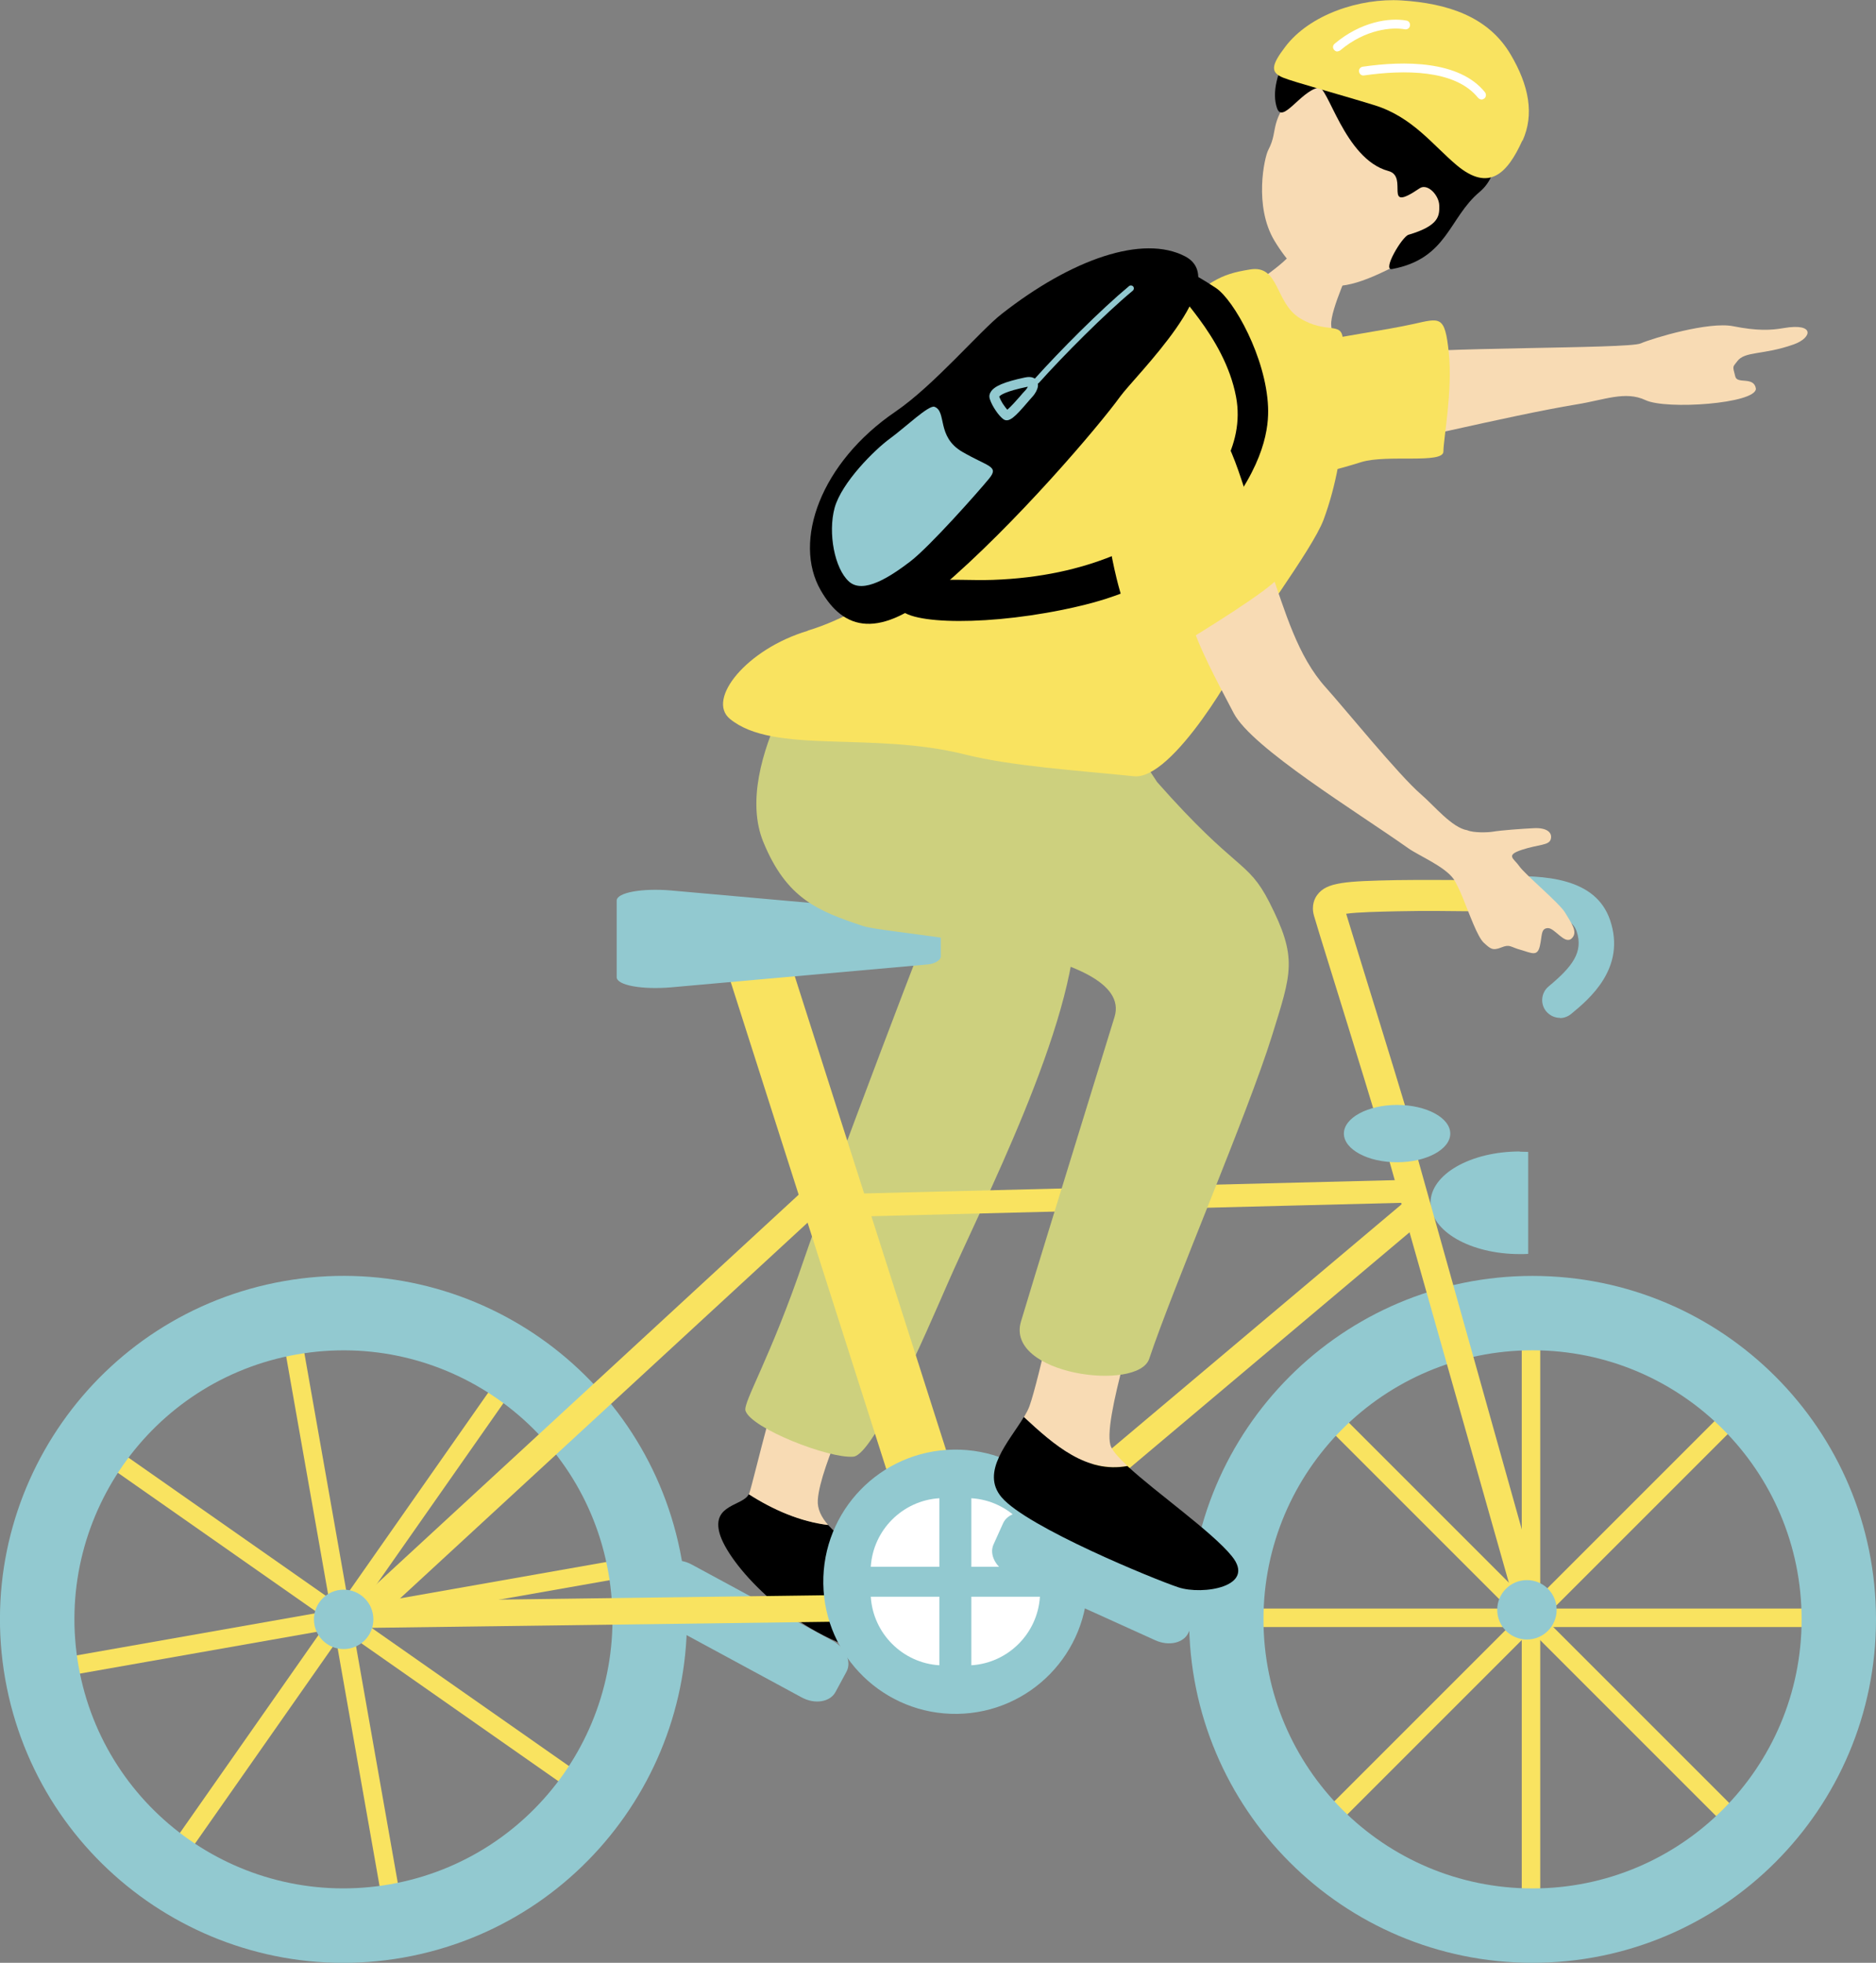 <?xml version="1.0" encoding="UTF-8"?>
<svg id="_レイヤー_2" data-name="レイヤー 2" xmlns="http://www.w3.org/2000/svg" viewBox="0 0 90.29 94.47">
  <rect x="0" y="0" width="90.29" height="94.47" fill="#808080" stroke="none"/>
  <defs>
    <style>
      .cls-1 {
        fill: #f9e360;
      }

      .cls-2 {
        fill: #f8dbb4;
      }

      .cls-3 {
        fill: #fff;
      }

      .cls-4 {
        fill: #92c9d0;
      }

      .cls-5 {
        fill: #cdd07e;
      }
    </style>
  </defs>
  <g id="_レイヤー_1-2" data-name="レイヤー 1">
    <g>
      <g>
        <g>
          <path d="m39.86,73.4c.92,1.05,2.86,1.94,3.69,3.17,1.13,1.68,1.82,3.92-1.89,2.93-3.72-.99-6.64-4.28-7.03-5.71-.38-1.4,1.14-1.3,1.41-1.88,1.17.75,2.48,1.32,3.82,1.48Z"/>
          <path class="cls-2" d="m38.15,64.98s3.48.21,3.42.89c-.06.68-2.1,4.65-2.21,6.32-.03.44.17.83.5,1.21-1.34-.16-2.65-.73-3.82-1.48,0-.01.01-.02.02-.04.22-.63,1.45-6.06,2.09-6.9Z"/>
        </g>
        <path class="cls-5" d="m51.77,44.2c-.02-1.65-5.21-4.26-5.78-2.89-1.09,2.6-6.15,15.95-7.28,19.26-1.63,4.81-2.96,6.93-2.83,7.33.28.85,4.02,2.31,5.19,2.21.98-.08,3.51-5.98,4.52-8.29,1.58-3.65,6.23-12.6,6.18-17.62Z"/>
      </g>
      <g>
        <path class="cls-4" d="m40.21,81.44c-.26.48-.99.6-1.62.26l-6.78-3.67c-.63-.34-.93-1.01-.67-1.49l.53-.98c.26-.48.99-.6,1.62-.26l6.78,3.67c.63.34.93,1.01.67,1.49l-.53.98Z"/>
        <g>
          <rect class="cls-1" x="58.96" y="77.42" width="29.45" height=".89"/>
          <rect class="cls-1" x="58.96" y="77.42" width="29.45" height=".89" transform="translate(-33.48 74.91) rotate(-45)"/>
          <rect class="cls-1" x="58.96" y="77.42" width="29.45" height=".89" transform="translate(-4.18 151.55) rotate(-90)"/>
          <rect class="cls-1" x="58.96" y="77.42" width="29.45" height=".89" transform="translate(70.73 185.03) rotate(-135)"/>
          <path class="cls-4" d="m73.76,61.41c-9.13,0-16.53,7.4-16.53,16.53s7.4,16.53,16.53,16.53,16.53-7.4,16.53-16.53-7.4-16.53-16.53-16.53Zm0,29.48c-7.15,0-12.95-5.8-12.95-12.95s5.8-12.95,12.95-12.95,12.95,5.8,12.95,12.95-5.8,12.95-12.95,12.95Z"/>
        </g>
        <path class="cls-4" d="m73.15,55.42c-2.37,0-4.3,1.1-4.3,2.47s1.92,2.47,4.3,2.47c.13,0,.27,0,.4-.01v-4.91c-.13,0-.26-.01-.4-.01Z"/>
        <g>
          <polygon class="cls-1" points="66.4 54.23 67.75 54.03 74.26 77.24 73.02 77.59 66.4 54.23"/>
          <circle class="cls-4" cx="73.49" cy="77.48" r="1.43"/>
        </g>
        <g>
          <rect class="cls-1" x="1.72" y="77.43" width="29.45" height=".89" transform="translate(-13.27 4.04) rotate(-10)"/>
          <rect class="cls-1" x="1.72" y="77.43" width="29.45" height=".89" transform="translate(-56.78 46.68) rotate(-55)"/>
          <rect class="cls-1" x="1.72" y="77.43" width="29.45" height=".89" transform="translate(-57.39 107.6) rotate(-100)"/>
          <rect class="cls-1" x="1.72" y="77.43" width="29.45" height=".89" transform="translate(-14.75 151.11) rotate(-145)"/>
          <path class="cls-4" d="m13.66,61.66c-8.99,1.59-14.99,10.16-13.41,19.15,1.59,8.99,10.16,14.99,19.15,13.41,8.99-1.59,14.99-10.16,13.41-19.15-1.59-8.99-10.16-14.99-19.15-13.41Zm5.12,29.03c-7.04,1.24-13.76-3.46-15-10.5-1.24-7.04,3.46-13.76,10.5-15,7.04-1.24,13.76,3.46,15,10.5,1.24,7.04-3.46,13.76-10.5,15Z"/>
        </g>
        <path class="cls-1" d="m40.25,55.83l-24.22,22.34c.25.32.47.7.72,1.07l24.37-22.47-.86-.94Z"/>
        <rect class="cls-1" x="39.14" y="45.52" width="3.02" height="27.9" transform="translate(-16.16 15.19) rotate(-17.71)"/>
        <path class="cls-4" d="m45.28,46.03c0,.18-.28.36-.64.39l-12.33,1.1c-1.38.12-2.63-.09-2.63-.49v-3.68c0-.4,1.25-.61,2.63-.49l12.33,1.1c.36.03.64.21.64.39v1.68Z"/>
        <path class="cls-1" d="m49.37,76.65l-32.95.44c-.02.41-.11.83-.18,1.28l33.14-.44-.02-1.27Z"/>
        <path class="cls-1" d="m68.36,56.77l-28.37.71c-.04.36-.13.73-.2,1.11l28.54-.72.04-1.11Z"/>
        <path class="cls-1" d="m67.9,57.59l-25.2,21.23c.24.33.44.72.67,1.1l25.35-21.35-.82-.97Z"/>
        <path class="cls-1" d="m66.76,55.61c-.31-1.16-1.73-5.74-2.67-8.77-.46-1.48-.79-2.55-.85-2.77-.14-.5.04-.84.16-1,.45-.61,1.34-.66,3.84-.71,1.38-.02,2.59,0,3.57,0,.88.01,1.57.02,2.1,0l.06,1.5c-.57.02-1.28.01-2.18,0-.96-.01-2.16-.03-3.52,0-.85.02-1.95.04-2.48.12.14.47.42,1.36.74,2.41.94,3.04,2.36,7.63,2.68,8.82l-1.45.39Z"/>
        <path class="cls-4" d="m75.08,48.99c-.25,0-.49-.11-.66-.31-.3-.36-.25-.9.11-1.2,1.14-.95,1.69-1.65,1.35-2.66-.25-.74-1.38-1.03-3.67-.93-.46.02-.87-.34-.89-.81-.02-.47.34-.87.81-.89,2.26-.1,4.67.07,5.36,2.09.79,2.32-1.01,3.81-1.87,4.52-.16.13-.35.2-.54.2Z"/>
        <path class="cls-4" d="m17.97,77.94c0,.79-.64,1.43-1.43,1.43s-1.43-.64-1.43-1.43.64-1.43,1.43-1.43,1.43.64,1.43,1.43Z"/>
        <g>
          <circle class="cls-4" cx="45.98" cy="76.13" r="6.36" transform="translate(-1.12 .69) rotate(-.85)"/>
          <g>
            <path class="cls-3" d="m46.75,72.11v3.3h3.3c-.11-1.77-1.53-3.19-3.3-3.3Z"/>
            <path class="cls-3" d="m45.21,72.11v3.3h-3.3c.11-1.77,1.53-3.19,3.3-3.3Z"/>
            <path class="cls-3" d="m45.21,80.15v-3.3h-3.3c.11,1.77,1.53,3.19,3.3,3.3Z"/>
            <path class="cls-3" d="m46.75,80.15v-3.3h3.3c-.11,1.77-1.53,3.19-3.3,3.3Z"/>
          </g>
        </g>
        <path class="cls-4" d="m57.2,78.58c-.23.5-.94.66-1.59.37l-7.02-3.18c-.65-.3-1-.94-.77-1.44l.46-1.02c.23-.5.94-.66,1.59-.37l7.02,3.18c.65.3,1,.94.77,1.44l-.46,1.02Z"/>
        <path class="cls-4" d="m69.8,54.56c0,.76-1.15,1.38-2.56,1.38s-2.56-.62-2.56-1.38,1.15-1.38,2.56-1.38,2.56.62,2.56,1.38Z"/>
      </g>
      <g>
        <path class="cls-2" d="m66.78,17.07c1.86-.38,11.55-.27,12.18-.54.63-.27,3.29-1.06,4.45-.83,1.16.23,1.81.2,2.44.09,1.53-.26,1.36.48.47.79-1.47.52-2.34.31-2.71.81-.21.29-.24.18-.09.74.1.37.9-.03.99.58-.01.72-4.31,1.02-5.31.55-.97-.46-1.99-.01-3.3.2-3.4.56-9.33,2.06-10.18,2.07-.85.01-.8-4.08,1.06-4.46Z"/>
        <path class="cls-1" d="m62.89,16.53c1.7-.35,3.79-.64,5.11-.93,1.32-.29,1.54-.45,1.73,1.38.19,1.83-.26,4.14-.26,4.75s-2.7.13-3.95.51c-1.25.39-1.93.55-3.41.77s-.93-2.35-1.06-4.02c-.13-1.67.74-2.25,1.83-2.47Z"/>
        <g>
          <path class="cls-2" d="m49.28,68.21c.11-.19.21-.37.27-.54.44-1.21,1.63-6.76,1.88-7.59,0,0,3.83,0,3.73,1.22-.1,1.22-2.2,7.27-1.68,8.35.11.23.4.55.78.9-1.97.37-3.51-.98-4.98-2.35Z"/>
          <path d="m49.28,68.21c1.47,1.36,3.01,2.71,4.98,2.35,1.38,1.28,4.07,3.16,5.02,4.33,1.22,1.49-1.41,1.89-2.56,1.51-1.15-.38-7.28-2.89-8.51-4.33-1.05-1.23.37-2.7,1.06-3.86Z"/>
        </g>
        <path class="cls-5" d="m39.73,30.51c-.09.21-4.57,6.17-2.99,10.02,1.12,2.73,2.63,3.32,4.8,4.04,1.32.44,13.13,1.04,12.1,4.38-2.67,8.67-3.65,11.82-4.5,14.65-.77,2.57,5.63,3.4,6.17,1.8,1.16-3.47,4.75-11.82,5.91-15.55.95-3.06,1.24-3.74-.13-6.43-1.06-2.07-1.54-1.41-5.4-5.78-3.16-4.78-3.15-5.22-5.94-5.78-4.52-.23-10.02-1.35-10.02-1.35Z"/>
        <path class="cls-2" d="m65.84,10.88c-.14-.06-2.41-.97-2.59-1.06-.14.19-.39,1.51-.98,2.26-.67.85-2.53,2.04-3.6,2.46-1.1.42.82,2.45,1.28,3.5.81,1.88,3.14,5.19,4.14,3.76.17-.25.64-2.59.41-3.72-.09-.45-.35-1.15-.43-2.44-.05-.73,1-2.92,1.05-3.15.13-.62.63-1.39.72-1.61Z"/>
        <path class="cls-1" d="m38.88,30.35c3.39-1.01,7.42-4.4,9.91-6.67,1.27-1.16,4.59-6.02,7.05-8.14,2.41-2.07,2.85-2.33,4.32-2.57,1.43-.24,1.19,1.61,2.41,2.35,1.28.78,2.02.12,2.06,1.03.16,1.66.32,5.3-.93,8.67-.55,1.47-3.62,5.47-3.82,6.21-.17.62-3.43,6.35-5.31,6.13-2.84-.29-5.86-.48-8.14-1.05-4.47-1.12-9.2.02-11.3-1.71-1.14-.94.8-3.36,3.75-4.24Z"/>
        <path class="cls-2" d="m61.08,27.22c.79,2.27,1.37,4.36,2.73,5.87.85.94,3.51,4.22,4.58,5.14.63.54,1.49,1.61,2.23,1.73.29.13.99.11,1.22.07.41-.07,1.39-.14,1.99-.17.6-.03.89.2.81.52-.08.32-.57.25-1.39.52s-.39.41-.12.8c.27.39,1.94,1.78,2.2,2.23.26.45.65.93.31,1.24-.34.31-.81-.52-1.15-.5-.34.02-.26.36-.38.87-.12.51-.39.33-.91.18-.52-.14-.52-.29-.94-.12-.43.17-.53.06-.84-.22-.31-.28-.68-1.35-1.05-2.25-.13-.31-.26-.58-.4-.81-.43-.62-1.68-1.13-2.2-1.5-2.47-1.75-7.51-4.82-8.39-6.49-1.59-3.05-3.59-6.5-1.57-8.54,1.92-1.92,2.69-.23,3.26,1.43Z"/>
        <g>
          <path class="cls-2" d="m67.36,12.69c-1.82.96-3.01,1.34-4.03.89-.66-.23-1.38-.98-1.99-1.99-1-1.66-.49-4.01-.3-4.37.55-1.04-.08-1.29,1.55-3.14.5-.56,1.31-1.89,4.14-.84,2.49.93,6.35,6.35.63,9.45Z"/>
          <path d="m63.44,4.22c-.86.2-1.72,1.75-1.98.98-.51-1.47,1.09-4.19,2.69-3.95,1.65.25.63-.87,3.93.09,2.41.71,5.38,6.01,3.13,7.9-1.49,1.25-1.54,3.21-4.21,3.71-.5.09.49-1.57.79-1.65,1.49-.44,1.49-.92,1.48-1.41-.01-.49-.56-1.08-.94-.83-1.85,1.26-.49-.56-1.51-.83-2.14-.58-2.92-4.21-3.39-4.02Z"/>
        </g>
        <path class="cls-1" d="m73.27,6.76c-.72,1.59-1.6,2.49-3.15,1.2-1.15-.96-2.13-2.33-3.98-2.9-1.82-.56-3.86-1.11-4.38-1.32-.62-.25-.59-.59.1-1.49,1.18-1.56,3.6-2.35,5.58-2.23,2.22.14,4.19.77,5.27,2.61.88,1.49,1.14,2.88.57,4.14Z"/>
        <path d="m45.28,28.29c-2.96,2.52-4.67,2.06-5.78.12-1.36-2.36,0-6.15,3.6-8.6,1.85-1.26,4.08-3.9,5.11-4.7,3.38-2.65,6.8-3.83,8.83-2.77,2.31,1.21-2.4,5.74-3.13,6.75-1.01,1.4-5.06,6.17-8.63,9.2Z"/>
        <path class="cls-4" d="m47.93,19.77c-.11-.16-.22-.35-.29-.56-.04-.12-.03-.23.04-.34.16-.28.65-.49,1.64-.7.36-.08.52.05.59.17.18.33-.21.75-.26.8-.05.05-.12.14-.21.24-.56.65-.89,1.01-1.17.78-.09-.07-.22-.21-.34-.39Zm.16-.69c.09.26.27.5.39.64.16-.13.47-.48.61-.64.09-.11.17-.2.23-.26.07-.07.12-.15.15-.2-.01,0-.03,0-.04,0h0c-1.06.22-1.28.4-1.33.46Z"/>
        <path class="cls-4" d="m49.81,18.45s-.01,0-.01-.01c-.06-.05-.06-.14-.01-.2,1.22-1.36,3.18-3.33,4.55-4.47.06-.05.15-.04.2.02.05.06.04.15-.02.2-1.35,1.12-3.34,3.12-4.52,4.44-.05.05-.13.06-.18.02Z"/>
        <path class="cls-4" d="m44.98,19.58c.6.23.08,1.44,1.34,2.17,1.26.73,1.78.68,1.28,1.29s-2.86,3.28-3.81,4c-.95.72-2.24,1.57-2.93.95s-1.02-2.33-.69-3.55c.34-1.22,1.92-2.79,2.66-3.33s1.88-1.64,2.15-1.53Z"/>
        <path d="m56.27,13.41c-.1-.55.06-1,2.25.45.87.58,2.41,3.34,2.51,5.72.04.95-.13,2.76-2.28,5.4-2.39,2.92-4.77,3.79-7.61,4.37-4.19.85-8,.64-7.87-.26.22-1.54,2.51-1.11,4.5-1.18,4.72-.16,7.56-1.85,9.12-3.12,1.48-1.19,3.05-3.31,2.6-5.69-.56-2.98-3.12-5.14-3.21-5.69Z"/>
        <path class="cls-1" d="m58.52,20.51c1.17,1.29,1.62,4.76,2.55,5.75.92.98,1.17,1.1-.3,2.2-1.48,1.1-4.64,2.99-5.17,3.3-.52.31-1.48-2.35-1.86-3.92-.31-1.27-.39-2.02-.64-3.79-.22-1.48,1.33-4.59,2.7-5.56,1.37-.96,1.98,1.2,2.73,2.02Z"/>
        <path class="cls-3" d="m71.31,4.79c-.06,0-.12-.03-.17-.08-1.11-1.38-3.59-1.35-5.49-1.08-.12.02-.22-.06-.24-.18-.02-.12.06-.22.18-.24,2-.29,4.65-.3,5.88,1.23.07.09.06.23-.03.3-.04.03-.09.05-.13.05Z"/>
        <path class="cls-3" d="m64.37,2.48c-.06,0-.12-.03-.16-.08-.08-.09-.07-.22.03-.3,1.26-1.06,2.64-1.26,3.45-1.11.12.02.19.13.17.25-.02.12-.13.19-.25.17-.58-.11-1.88-.02-3.1,1.01-.04.03-.09.05-.14.05Z"/>
      </g>
    </g>
  </g>
</svg>
